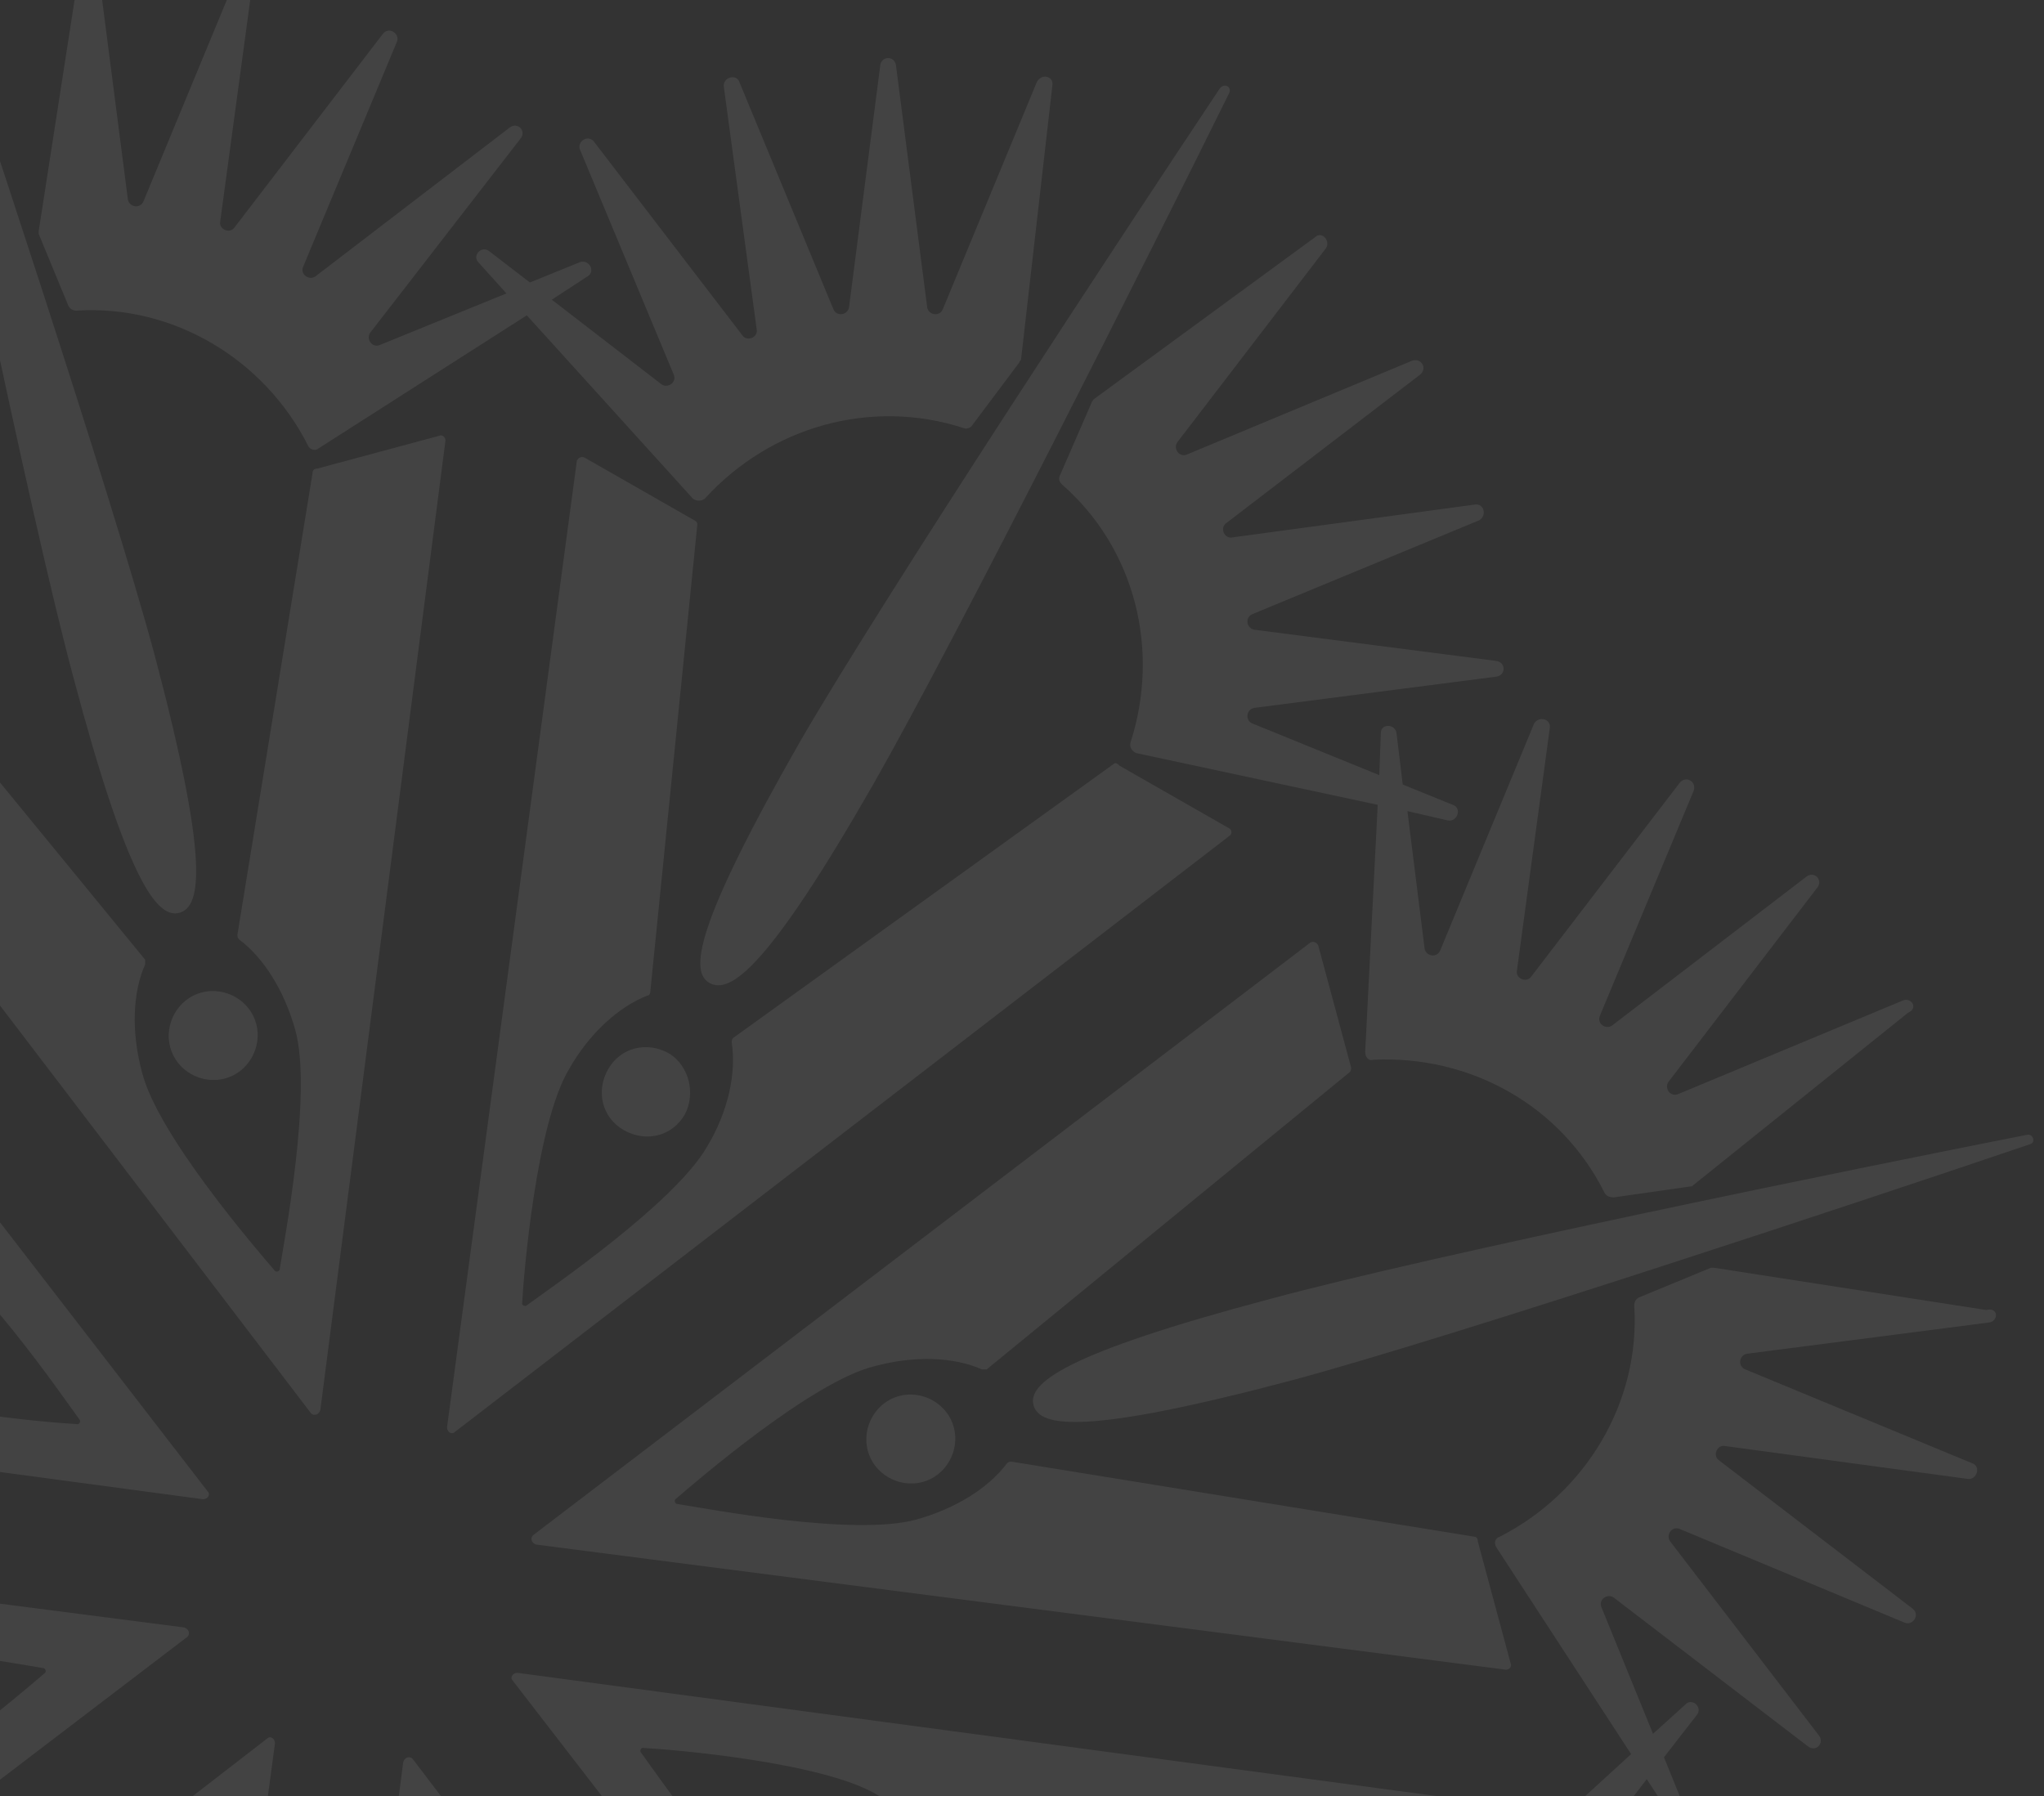 <?xml version="1.0" encoding="utf-8"?>
<!-- Generator: Adobe Illustrator 16.0.4, SVG Export Plug-In . SVG Version: 6.00 Build 0)  -->
<!DOCTYPE svg PUBLIC "-//W3C//DTD SVG 1.1//EN" "http://www.w3.org/Graphics/SVG/1.1/DTD/svg11.dtd">
<svg version="1.1" id="Layer_1" xmlns="http://www.w3.org/2000/svg" xmlns:xlink="http://www.w3.org/1999/xlink" x="0px" y="0px"
	 width="132px" height="116px" viewBox="578 0 132 116" enable-background="new 578 0 132 116" xml:space="preserve">
<rect x="578" y="0" width="132" height="116" fill="#333333" stroke="none"/>
<g opacity="0.08">
	<path fill="#FFFFFF" d="M592.526,69.661c1.515-0.404,2.424-2.02,2.02-3.536c-0.403-1.515-2.02-2.424-3.535-2.02
		c-1.515,0.404-2.424,2.02-2.02,3.536C589.394,69.156,591.01,70.065,592.526,69.661z"/>
	<path fill="#FFFFFF" d="M582.727,43.701c3.536,13.334,5.455,15.657,6.869,15.253c1.414-0.404,1.919-3.333-1.616-16.667
		c-2.828-10.505-11.717-37.273-15.253-47.678c-0.101-0.404-0.707-0.202-0.605,0.202C574.242,5.519,579.899,33.196,582.727,43.701z"
		/>
	<path fill="#FFFFFF" d="M598.687,91.076l8.081-62.627c0-0.202-0.201-0.404-0.403-0.303l-7.879,2.121
		c-0.202,0-0.304,0.101-0.304,0.303l-4.849,29.799c0,0.101,0,0.202,0.102,0.303c1.616,1.212,2.929,3.333,3.636,5.859
		c1.111,4.041-0.706,13.536-1.01,15.455c0,0.102-0.202,0.202-0.303,0.102c-1.212-1.415-7.576-8.788-8.586-12.829
		c-0.707-2.626-0.606-5.152,0.201-6.97c0-0.101,0-0.202,0-0.303L568.182,38.55c-0.102-0.101-0.202-0.101-0.304-0.101l-7.879,2.121
		c-0.202,0.101-0.303,0.303-0.202,0.505l38.284,50.203C598.283,91.48,598.586,91.379,598.687,91.076z"/>
	<path fill="#FFFFFF" d="M582.929,20.064c6.263-0.404,12.122,3.131,14.95,8.687c0.101,0.303,0.505,0.404,0.707,0.202l13.435-8.586
		l10.707,11.818c0.202,0.202,0.606,0.202,0.809,0c4.242-4.646,10.707-6.465,16.667-4.546c0.202,0.101,0.505,0,0.605-0.202l3.03-4.04
		c0-0.101,0.102-0.101,0.102-0.202l2.021-17.677c0.101-0.606-0.707-0.808-1.011-0.202l-6.061,14.647
		c-0.202,0.505-0.909,0.404-1.011-0.102l-2.02-15.657c-0.102-0.606-0.909-0.606-1.01,0l-2.021,15.657
		c-0.101,0.505-0.809,0.606-1.011,0.102l-6.061-14.647c-0.201-0.606-1.11-0.303-1.01,0.303l2.121,15.657
		c0.102,0.505-0.606,0.808-0.909,0.404l-9.596-12.526c-0.404-0.505-1.111,0-0.909,0.505l6.061,14.546
		c0.202,0.505-0.404,0.909-0.808,0.606l-7.071-5.455l2.323-1.515c0.505-0.303,0.102-1.111-0.505-0.909l-3.232,1.313l-2.627-2.02
		c-0.505-0.404-1.11,0.303-0.707,0.707l1.818,2.02l-8.182,3.333c-0.505,0.202-0.909-0.404-0.606-0.808l9.697-12.525
		c0.404-0.505-0.202-1.111-0.707-0.707l-12.525,9.596c-0.404,0.303-1.01-0.101-0.808-0.606l6.061-14.545
		c0.202-0.505-0.505-1.01-0.909-0.505l-9.597,12.525c-0.303,0.404-1.01,0.101-0.908-0.404l2.121-15.657
		c0.101-0.606-0.809-0.909-1.011-0.303l-6.061,14.647c-0.202,0.505-0.909,0.404-1.01-0.101l-2.021-15.657
		c-0.101-0.606-0.909-0.606-1.01,0.101l-2.728,17.576c0,0,0,0.101,0,0.202l1.919,4.646
		C582.526,19.963,582.727,20.064,582.929,20.064z"/>
	<path fill="#FFFFFF" d="M610.102,135.218c-1.516,0.404-2.425,2.021-2.021,3.536s1.919,2.424,3.535,2.02
		c1.516-0.404,2.425-2.02,2.021-3.535C613.233,135.723,611.616,134.814,610.102,135.218z"/>
	<path fill="#FFFFFF" d="M619.9,161.178c-3.535-13.334-5.455-15.657-6.869-15.253s-1.919,3.333,1.616,16.667
		c2.728,10.505,11.718,37.273,15.253,47.678c0.102,0.404,0.707,0.202,0.606-0.202C628.385,199.26,622.728,171.582,619.9,161.178z"/>
	<path fill="#FFFFFF" d="M615.253,142.895l19.192,23.435c0.101,0.101,0.202,0.101,0.303,0.101l7.879-2.122
		c0.202-0.101,0.304-0.303,0.202-0.505l-38.183-50.203c-0.202-0.203-0.505-0.102-0.605,0.202l-8.081,62.627
		c0,0.202,0.202,0.404,0.403,0.303l7.879-2.121c0.102,0,0.202-0.101,0.202-0.303l4.849-29.799c0-0.101,0-0.202-0.101-0.303
		c-1.616-1.212-2.93-3.333-3.637-5.859c-1.111-4.04,0.707-13.536,1.011-15.455c0-0.101,0.201-0.202,0.303-0.101
		c1.212,1.414,7.575,8.788,8.586,12.829c0.707,2.626,0.606,5.151-0.202,6.969C615.253,142.693,615.253,142.794,615.253,142.895z"/>
	<path fill="#FFFFFF" d="M619.597,184.815c-6.263,0.404-12.122-3.131-14.95-8.687c-0.101-0.303-0.404-0.404-0.707-0.202
		l-13.435,8.586l-10.809-11.818c-0.202-0.202-0.605-0.202-0.808,0c-4.242,4.646-10.707,6.465-16.667,4.545
		c-0.202-0.101-0.505,0-0.606,0.202l-3.03,4.041c0,0.101-0.101,0.101-0.101,0.203l-1.92,17.677c0,0.606,0.809,0.808,1.011,0.202
		l6.061-14.647c0.202-0.505,0.909-0.404,1.01,0.101l2.021,15.657c0.102,0.606,0.909,0.606,1.01,0l2.021-15.657
		c0.101-0.505,0.808-0.606,1.01-0.101l6.062,14.647c0.202,0.606,1.11,0.303,1.01-0.303l-2.121-15.657
		c-0.102-0.505,0.606-0.808,0.909-0.404l9.596,12.525c0.404,0.505,1.111,0,0.909-0.505l-6.061-14.546
		c-0.202-0.505,0.404-0.909,0.809-0.606l7.07,5.455l-2.323,1.515c-0.505,0.303-0.102,1.111,0.505,0.909l3.232-1.313l2.627,2.02
		c0.505,0.404,1.11-0.303,0.706-0.707l-1.817-2.021l8.182-3.333c0.505-0.202,0.909,0.404,0.605,0.808l-9.596,12.525
		c-0.404,0.505,0.202,1.111,0.707,0.707l12.525-9.596c0.404-0.303,1.011,0.101,0.809,0.606l-6.061,14.545
		c-0.202,0.505,0.505,1.01,0.908,0.505l9.597-12.526c0.303-0.404,1.01-0.101,0.909,0.404l-2.121,15.657
		c-0.102,0.606,0.808,0.909,1.01,0.303l6.061-14.647c0.202-0.505,0.909-0.404,1.011,0.101l2.02,15.657
		c0,0.606,0.909,0.606,0.909-0.101l2.728-17.576c0,0,0-0.101,0-0.202l-1.919-4.646C620,184.916,619.799,184.815,619.597,184.815z"/>
	<path fill="#FFFFFF" d="M566.566,114.713c1.515-0.404,2.424-2.02,2.02-3.535c-0.403-1.515-2.02-2.424-3.535-2.021
		c-1.516,0.505-2.425,2.021-2.021,3.536S565.05,115.117,566.566,114.713z"/>
	<path fill="#FFFFFF" d="M557.878,114.107c-0.403-1.414-3.333-1.919-16.667,1.616c-10.505,2.828-37.374,11.717-47.678,15.252
		c-0.403,0.101-0.202,0.707,0.202,0.606c10.809-2.121,38.485-7.777,48.89-10.606C555.959,117.44,558.282,115.521,557.878,114.107z"
		/>
	<path fill="#FFFFFF" d="M560.808,116.43l-23.435,19.192c-0.102,0.101-0.102,0.202-0.102,0.303l2.121,7.879
		c0.102,0.202,0.303,0.303,0.506,0.202l50.202-38.284c0.202-0.202,0.102-0.505-0.202-0.606l-62.627-8.081
		c-0.202,0-0.404,0.202-0.303,0.404l2.121,7.879c0.101,0.202,0.202,0.303,0.303,0.303l29.799,4.849c0.101,0,0.202,0,0.303-0.101
		c1.212-1.616,3.334-2.929,5.858-3.636c4.041-1.111,13.536,0.707,15.455,1.01c0.102,0,0.202,0.202,0.102,0.303
		c-1.414,1.212-8.788,7.576-12.829,8.586c-2.626,0.707-5.151,0.606-6.97-0.202C561.01,116.43,560.908,116.43,560.808,116.43z"/>
	<path fill="#FFFFFF" d="M496.261,120.47l17.576,2.727c0,0,0.101,0,0.202,0l4.646-1.919c0.202-0.101,0.303-0.303,0.303-0.505
		c-0.404-6.263,3.132-12.121,8.688-14.95c0.303-0.101,0.403-0.404,0.201-0.707l-8.687-13.435l11.818-10.707
		c0.202-0.202,0.202-0.606,0-0.808c-4.646-4.243-6.465-10.708-4.546-16.667c0.102-0.202,0-0.505-0.202-0.606l-4.04-3.03
		c-0.102,0-0.102-0.101-0.202-0.101l-17.677-1.919c-0.506-0.203-0.809,0.707-0.202,0.909l14.646,6.061
		c0.505,0.202,0.404,0.909-0.101,1.01l-15.657,2.02c-0.606,0.101-0.606,0.909,0,1.01l15.657,2.02
		c0.505,0.101,0.605,0.808,0.101,1.01l-14.646,6.061c-0.606,0.202-0.304,1.111,0.303,1.01l15.657-2.121
		c0.505-0.101,0.808,0.606,0.403,0.909l-12.525,9.596c-0.505,0.404,0,1.111,0.505,0.909l14.546-6.061
		c0.505-0.202,0.909,0.404,0.606,0.808l-5.455,7.071l-1.516-2.223c-0.303-0.505-1.11-0.101-0.908,0.505l1.312,3.131l-2.02,2.626
		c-0.404,0.505,0.303,1.111,0.707,0.707l2.02-1.818l3.435,8.081c0.202,0.505-0.404,0.909-0.808,0.606l-12.526-9.596
		c-0.505-0.404-1.11,0.202-0.707,0.707l9.597,12.526c0.303,0.404-0.102,1.01-0.606,0.808l-14.546-6.061
		c-0.505-0.202-1.01,0.505-0.505,0.909l12.525,9.596c0.404,0.303,0.102,1.01-0.403,0.909l-15.657-2.121
		c-0.606-0.101-0.909,0.808-0.303,1.01l14.646,6.061c0.505,0.202,0.404,0.909-0.101,1.01l-15.657,2.021
		C495.554,119.561,495.554,120.47,496.261,120.47z"/>
	<path fill="#FFFFFF" d="M636.062,90.167c-1.516,0.404-2.425,2.02-2.021,3.535s2.021,2.424,3.536,2.021
		c1.515-0.404,2.424-2.021,2.02-3.536S637.576,89.762,636.062,90.167z"/>
	<path fill="#FFFFFF" d="M708.891,73.298c-10.808,2.121-38.485,7.777-48.89,10.606c-13.333,3.536-15.656,5.455-15.253,6.869
		c0.404,1.414,3.334,1.919,16.667-1.616c10.505-2.829,37.273-11.718,47.678-15.253C709.497,73.803,709.295,73.197,708.891,73.298z"
		/>
	<path fill="#FFFFFF" d="M641.718,88.449l23.436-19.192c0.101-0.101,0.101-0.202,0.101-0.303l-2.121-7.879
		c-0.102-0.202-0.303-0.303-0.505-0.202l-50.203,38.284c-0.202,0.202-0.102,0.505,0.202,0.606l62.627,8.081
		c0.202,0,0.404-0.202,0.303-0.404l-2.121-7.879c0-0.202-0.101-0.303-0.202-0.303l-29.899-4.849c-0.101,0-0.202,0-0.303,0.101
		c-1.212,1.616-3.333,2.929-5.858,3.636c-4.041,1.111-13.536-0.707-15.455-1.01c-0.102,0-0.202-0.202-0.102-0.303
		c1.415-1.212,8.788-7.576,12.829-8.586c2.626-0.707,5.151-0.606,6.97,0.203C641.516,88.449,641.617,88.449,641.718,88.449z"/>
	<path fill="#FFFFFF" d="M706.265,84.611l-17.576-2.728c0,0-0.101,0-0.202,0l-4.646,1.919c-0.202,0.101-0.303,0.303-0.303,0.505
		c0.404,6.263-3.132,12.121-8.688,14.95c-0.303,0.101-0.403,0.404-0.201,0.707l8.687,13.333l-11.718,10.707
		c-0.202,0.202-0.202,0.606,0,0.808c4.646,4.243,6.465,10.708,4.546,16.667c-0.102,0.202,0,0.505,0.202,0.606l4.04,3.03
		c0.102,0,0.102,0.101,0.202,0.101l17.678,1.919c0.505,0.102,0.707-0.808,0.202-1.01l-14.647-6.061
		c-0.505-0.202-0.403-0.909,0.102-1.01l15.657-2.02c0.605-0.101,0.605-0.909,0-1.01l-15.657-2.02
		c-0.505-0.101-0.606-0.808-0.102-1.01l14.647-6.061c0.606-0.202,0.303-1.111-0.303-1.01l-15.657,2.121
		c-0.505,0.101-0.809-0.606-0.404-0.909l12.525-9.596c0.505-0.404,0-1.111-0.505-0.909l-14.546,6.061
		c-0.505,0.202-0.909-0.404-0.606-0.808l5.354-6.97l1.515,2.323c0.304,0.505,1.111,0.101,0.909-0.505l-1.312-3.233l2.121-2.727
		c0.403-0.505-0.304-1.111-0.707-0.707l-2.121,1.919l-3.334-8.182c-0.202-0.505,0.404-0.909,0.809-0.606l12.525,9.596
		c0.505,0.404,1.11-0.202,0.707-0.707l-9.597-12.526c-0.303-0.404,0.102-1.01,0.606-0.808l14.546,6.061
		c0.505,0.202,1.01-0.505,0.505-0.909l-12.525-9.596c-0.404-0.303-0.102-1.01,0.404-0.909l15.656,2.121
		c0.606,0.101,0.909-0.808,0.304-1.01l-14.647-6.061c-0.505-0.202-0.403-0.909,0.102-1.01l15.657-2.021
		C707.073,85.318,707.073,84.409,706.265,84.611z"/>
	<path fill="#FFFFFF" d="M585.354,135.824c0.808-1.415,0.404-3.132-1.011-3.939c-1.414-0.809-3.131-0.404-3.939,1.01
		c-0.808,1.313-0.303,3.132,1.011,3.939C582.828,137.642,584.545,137.239,585.354,135.824z"/>
	<path fill="#FFFFFF" d="M578.787,141.38c-1.312-0.707-3.737,0.909-10.605,12.93c-5.455,9.495-18.082,34.748-22.93,44.546
		c-0.202,0.404,0.303,0.707,0.605,0.303c6.061-9.091,21.617-32.728,27.071-42.122C579.798,145.016,580.101,142.087,578.787,141.38z"
		/>
	<path fill="#FFFFFF" d="M579.798,171.28l7.07,4.041c0.202,0.101,0.404,0,0.505-0.202l8.385-62.526c0-0.303-0.304-0.505-0.506-0.303
		l-50,38.688c-0.202,0.101-0.202,0.404,0,0.505l7.07,4.041c0.102,0.101,0.303,0.101,0.404,0l24.546-17.677
		c0.101-0.101,0.101-0.202,0.101-0.303c-0.303-1.919,0.202-4.445,1.616-6.768c2.121-3.637,10.102-9.091,11.616-10.202
		c0.102-0.101,0.304,0,0.304,0.101c-0.102,1.919-0.909,11.616-3.03,15.152c-1.313,2.323-3.232,4.041-5.051,4.748
		c-0.102,0-0.202,0.101-0.202,0.303l-3.03,30.102C579.596,171.077,579.596,171.178,579.798,171.28z"/>
	<path fill="#FFFFFF" d="M554.04,178.754l2.02-4.646c0.102-0.202,0.102-0.404-0.101-0.606c-4.748-4.142-6.364-10.708-4.445-16.667
		c0.102-0.303-0.101-0.606-0.403-0.707l-15.455-3.333l0.808-15.858c0-0.303-0.201-0.606-0.505-0.505
		c-6.263,0.303-12.121-2.929-14.949-8.586c-0.102-0.202-0.304-0.303-0.606-0.303l-4.95,0.707c-0.101,0-0.101,0-0.201,0.101
		l-13.839,11.111c-0.707,0.303-0.303,1.01,0.303,0.808l14.546-6.061c0.505-0.202,0.909,0.404,0.606,0.808l-9.597,12.525
		c-0.404,0.505,0.202,1.111,0.707,0.707l12.525-9.596c0.404-0.303,1.011,0.102,0.809,0.606l-6.061,14.545
		c-0.202,0.606,0.505,1.01,0.909,0.505l9.596-12.525c0.303-0.404,1.01-0.101,0.909,0.404l-2.121,15.657
		c-0.102,0.606,0.707,0.808,1.01,0.303l6.061-14.647c0.202-0.505,0.909-0.404,1.011,0.101l1.11,8.788l-2.727-0.606
		c-0.606-0.101-0.909,0.808-0.304,1.01l3.334,1.313l0.403,3.435c0.102,0.606,1.011,0.606,1.011,0l0.101-2.728l8.183,3.333
		c0.505,0.202,0.403,0.909-0.102,1.01l-15.656,2.021c-0.606,0.101-0.606,0.909,0,1.01l15.656,2.02
		c0.505,0.101,0.606,0.808,0.102,1.01l-14.647,6.061c-0.505,0.303-0.303,1.111,0.304,1.01l15.656-2.122
		c0.506-0.101,0.809,0.606,0.404,0.909l-12.525,9.596c-0.505,0.404-0.101,1.111,0.505,0.909l14.546-6.061
		c0.505-0.203,0.909,0.404,0.606,0.808l-9.597,12.525c-0.403,0.505,0.202,1.111,0.606,0.606l14.344-10.505
		C553.939,178.855,554.04,178.855,554.04,178.754z"/>
	<path fill="#FFFFFF" d="M617.274,69.055c-0.809,1.414-0.404,3.131,1.01,3.939c1.414,0.809,3.132,0.404,3.939-1.01
		c0.707-1.313,0.303-3.131-1.01-3.939C619.799,67.237,618.081,67.641,617.274,69.055z"/>
	<path fill="#FFFFFF" d="M623.839,63.499c1.313,0.708,3.737-0.909,10.606-12.929c5.354-9.394,18.081-34.748,22.93-44.546
		c0.202-0.404-0.303-0.707-0.606-0.303c-6.061,9.091-21.616,32.728-27.071,42.122C622.829,59.863,622.526,62.793,623.839,63.499z"/>
	<path fill="#FFFFFF" d="M622.829,33.6l-7.071-4.041c-0.202-0.101-0.404,0-0.505,0.202l-8.384,62.425
		c0,0.303,0.303,0.505,0.505,0.303l50.001-38.485c0.202-0.101,0.202-0.404,0-0.505l-7.071-4.041
		c-0.202-0.202-0.303-0.202-0.403-0.101l-24.546,17.677c-0.102,0.101-0.102,0.202-0.102,0.303c0.303,1.919-0.202,4.444-1.616,6.768
		c-2.121,3.637-10.102,9.091-11.616,10.203c-0.101,0.101-0.303,0-0.303-0.102c0.101-1.919,0.909-11.616,3.03-15.151
		c1.313-2.323,3.232-4.041,5.051-4.748c0.101,0,0.202-0.101,0.202-0.303l3.03-30.102C623.031,33.802,623.031,33.701,622.829,33.6z"
		/>
	<path fill="#FFFFFF" d="M648.487,26.024l-2.021,4.646c-0.101,0.202-0.101,0.404,0.101,0.606c4.748,4.142,6.364,10.708,4.445,16.667
		c-0.102,0.303,0.101,0.606,0.404,0.707l15.555,3.333l-0.808,15.96c0,0.303,0.202,0.606,0.505,0.505
		c6.263-0.303,12.122,2.929,14.95,8.586c0.101,0.202,0.303,0.303,0.606,0.303l4.949-0.707c0.101,0,0.101,0,0.202-0.101
		l13.839-11.111c0.707-0.303,0.202-1.01-0.303-0.808l-14.546,6.061c-0.506,0.202-0.909-0.404-0.606-0.808l9.596-12.526
		c0.404-0.505-0.201-1.111-0.707-0.707l-12.525,9.596c-0.404,0.303-1.01-0.101-0.808-0.606l6.061-14.545
		c0.202-0.606-0.505-1.01-0.909-0.505l-9.596,12.526c-0.304,0.404-1.011,0.101-0.909-0.404l2.121-15.657
		c0.101-0.606-0.707-0.808-1.011-0.303l-6.061,14.647c-0.202,0.505-0.909,0.404-1.01-0.101l-1.111-8.889l2.626,0.606
		c0.606,0.101,0.909-0.808,0.304-1.01l-3.232-1.313l-0.404-3.333c-0.101-0.606-1.01-0.606-1.01,0l-0.102,2.727l-8.182-3.333
		c-0.506-0.202-0.404-0.909,0.101-1.01l15.657-2.021c0.605-0.101,0.605-0.909,0-1.01l-15.657-2.02
		c-0.505-0.102-0.606-0.808-0.101-1.01l14.646-6.061c0.505-0.303,0.303-1.111-0.303-1.01l-15.657,2.121
		c-0.505,0.101-0.809-0.606-0.404-0.909l12.525-9.596c0.505-0.404,0.102-1.111-0.505-0.909l-14.546,6.061
		c-0.505,0.202-0.909-0.404-0.605-0.808l9.596-12.526c0.303-0.505-0.303-1.111-0.707-0.707l-14.344,10.505
		C648.587,25.923,648.487,25.923,648.487,26.024z"/>
	<path fill="#FFFFFF" d="M630.708,119.359c-0.809,1.414-0.404,3.131,1.01,3.939c1.415,0.808,3.132,0.303,3.939-1.01
		c0.809-1.414,0.404-3.131-1.01-3.939C633.234,117.541,631.516,117.946,630.708,119.359z"/>
	<path fill="#FFFFFF" d="M655.961,130.774c-12.021-6.869-14.95-7.172-15.657-5.859s0.909,3.738,12.93,10.606
		c9.395,5.455,34.647,18.081,44.546,22.93c0.404,0.202,0.707-0.303,0.304-0.606C688.991,151.784,665.355,136.228,655.961,130.774z"
		/>
	<path fill="#FFFFFF" d="M639.395,120.976c0,0.101,0.102,0.202,0.303,0.202l30.102,3.03c0.102,0,0.202,0,0.304-0.202l4.04-7.071
		c0.102-0.202,0-0.404-0.202-0.505l-62.526-8.384c-0.303,0-0.505,0.303-0.303,0.505l38.587,50.001c0.101,0.202,0.403,0.202,0.505,0
		l4.04-7.071c0.202-0.202,0.202-0.303,0.102-0.404l-17.677-24.546c-0.102-0.101-0.203-0.101-0.304-0.101
		c-1.919,0.303-4.444-0.202-6.768-1.616c-3.637-2.121-9.091-10.101-10.202-11.616c-0.102-0.101,0-0.303,0.101-0.303
		c1.92,0.101,11.616,0.909,15.152,3.03C636.971,117.238,638.688,119.157,639.395,120.976z"/>
	<path fill="#FFFFFF" d="M677.78,149.764c-0.102,0-0.102-0.101-0.202-0.101l-4.646-2.02c-0.202-0.101-0.404-0.101-0.606,0.101
		c-4.142,4.748-10.707,6.364-16.667,4.444c-0.303-0.101-0.605,0.101-0.706,0.404l-3.334,15.556l-15.858-0.808
		c-0.304,0-0.606,0.202-0.506,0.505c0.304,6.263-2.929,12.122-8.586,14.95c-0.202,0.101-0.303,0.303-0.303,0.606l0.707,4.95
		c0,0.101,0,0.101,0.101,0.202l11.111,13.838c0.304,0.606,1.111,0.202,0.809-0.303l-6.061-14.546
		c-0.202-0.505,0.404-0.909,0.808-0.606l12.526,9.596c0.505,0.404,1.11-0.202,0.707-0.707l-9.597-12.526
		c-0.303-0.404,0.102-1.01,0.606-0.808l14.545,6.061c0.606,0.202,1.011-0.505,0.506-0.909l-12.526-9.596
		c-0.403-0.303-0.101-1.01,0.404-0.909l15.657,2.122c0.606,0.101,0.808-0.707,0.303-1.01l-14.646-6.061
		c-0.505-0.202-0.404-0.909,0.102-1.01l8.787-1.112l-0.605,2.626c-0.102,0.606,0.808,0.909,1.01,0.303l1.312-3.232l3.435-0.404
		c0.606-0.101,0.606-1.01,0-1.01l-2.828-0.101l3.435-8.283c0.202-0.505,0.909-0.404,1.01,0.101l2.021,15.657
		c0.101,0.606,0.909,0.606,1.01,0l2.021-15.657c0.101-0.505,0.808-0.606,1.01-0.101l6.062,14.647c0.303,0.505,1.11,0.303,1.01-0.303
		l-2.121-15.657c-0.102-0.505,0.606-0.808,0.909-0.404l9.596,12.525c0.404,0.505,1.111,0.101,0.909-0.505l-6.061-14.546
		c-0.202-0.505,0.404-0.909,0.808-0.606l12.526,9.596c0.505,0.404,1.11-0.202,0.605-0.606L677.78,149.764z"/>
	<path fill="#FFFFFF" d="M571.919,85.52c0.808-1.414,0.403-3.131-1.011-3.939s-3.131-0.303-3.939,1.01
		c-0.808,1.414-0.403,3.131,1.011,3.939S571.111,86.934,571.919,85.52z"/>
	<path fill="#FFFFFF" d="M546.666,74.106c12.021,6.869,14.949,7.172,15.657,5.859c0.706-1.313-0.91-3.737-12.93-10.606
		c-9.395-5.455-34.647-18.081-44.547-22.93c-0.404-0.202-0.707,0.303-0.303,0.606C513.635,53.095,537.272,68.651,546.666,74.106z"/>
	<path fill="#FFFFFF" d="M563.131,83.904c0-0.101-0.102-0.202-0.303-0.202l-30.102-3.03c-0.102,0-0.202,0-0.304,0.202l-4.04,7.071
		c-0.102,0.202,0,0.404,0.202,0.505l62.526,8.384c0.303,0,0.505-0.303,0.303-0.505l-38.587-50.001c-0.101-0.202-0.404-0.202-0.505,0
		l-4.041,7.071c-0.101,0.202-0.101,0.303-0.101,0.404l17.677,24.546c0.102,0.101,0.202,0.101,0.303,0.101
		c1.92-0.303,4.445,0.202,6.769,1.616c3.637,2.121,9.091,10.101,10.202,11.616c0.101,0.101,0,0.303-0.102,0.303
		c-1.919-0.101-11.616-0.909-15.151-3.03C565.555,87.641,563.838,85.722,563.131,83.904z"/>
	<path fill="#FFFFFF" d="M524.746,55.115c0.101,0,0.101,0.102,0.202,0.102l4.646,2.02c0.202,0.101,0.403,0.101,0.606-0.102
		c4.141-4.747,10.707-6.364,16.667-4.444c0.303,0.101,0.605-0.101,0.706-0.404l3.334-15.556l15.858,0.808
		c0.304,0,0.606-0.202,0.506-0.505c-0.304-6.263,2.929-12.122,8.586-14.95c0.202-0.101,0.303-0.303,0.303-0.606l-0.707-4.95
		c0-0.101,0-0.101-0.102-0.202L564.241,2.488c-0.202-0.606-1.01-0.202-0.808,0.303l6.061,14.546
		c0.202,0.505-0.404,0.909-0.808,0.606L556.16,8.347c-0.505-0.404-1.11,0.202-0.707,0.707l9.597,12.525
		c0.303,0.404-0.102,1.011-0.606,0.809l-14.546-6.061c-0.605-0.203-1.01,0.505-0.505,0.909l12.525,9.596
		c0.404,0.303,0.102,1.01-0.403,0.909l-15.657-2.121c-0.606-0.101-0.809,0.707-0.303,1.01l14.646,6.061
		c0.505,0.202,0.404,0.909-0.102,1.01l-8.787,1.111l0.605-2.626c0.102-0.606-0.808-0.909-1.01-0.303l-1.313,3.232l-3.435,0.404
		c-0.605,0.101-0.605,1.01,0,1.01l2.829,0.101l-3.435,8.283c-0.202,0.505-0.909,0.404-1.011-0.101l-2.02-15.657
		c-0.102-0.606-0.909-0.606-1.011,0l-2.02,15.657c-0.102,0.505-0.809,0.606-1.011,0.101l-6.061-14.647
		c-0.303-0.505-1.111-0.303-1.01,0.303l2.121,15.657c0.101,0.505-0.606,0.808-0.909,0.404l-9.596-12.525
		c-0.404-0.505-1.111-0.101-0.909,0.505l6.061,14.545c0.202,0.505-0.404,0.909-0.809,0.606l-12.525-9.596
		c-0.404-0.404-1.01,0.202-0.707,0.707L524.746,55.115z"/>
</g>
</svg>
